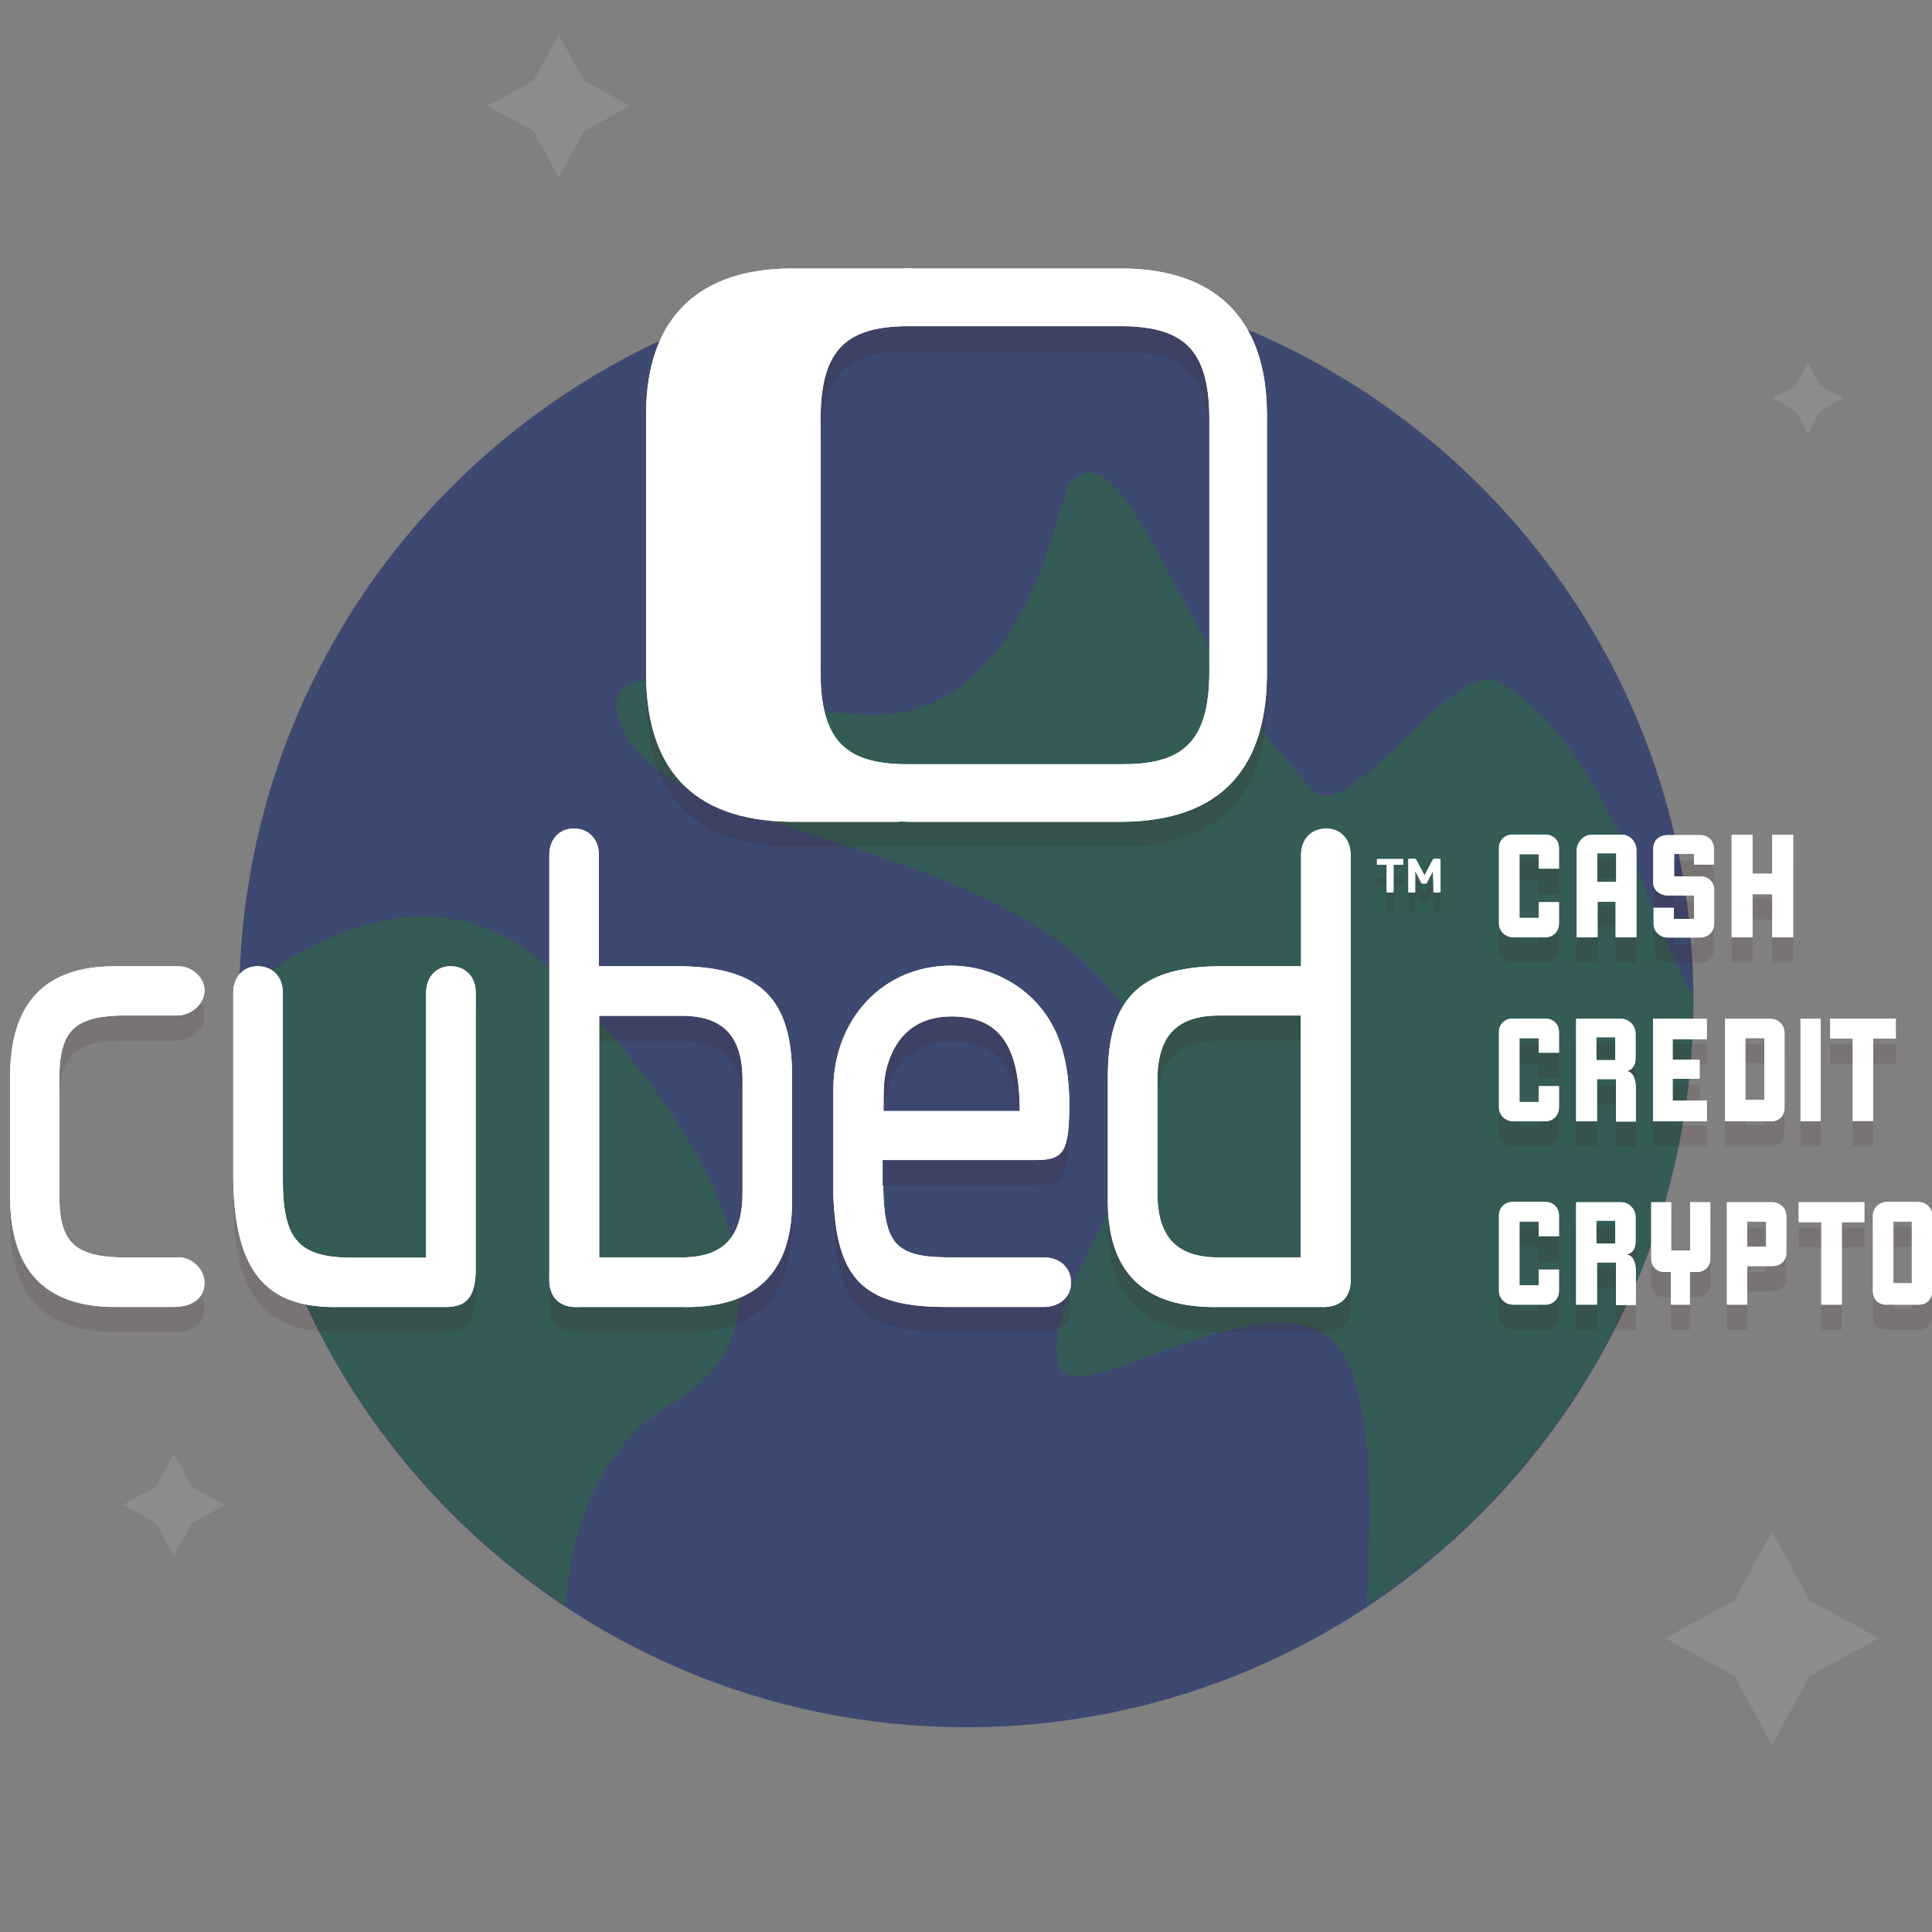 <?xml version="1.0" encoding="utf-8"?>
<!-- Generator: Adobe Illustrator 24.1.1, SVG Export Plug-In . SVG Version: 6.00 Build 0)  -->
<svg version="1.1" id="Layer_1" xmlns="http://www.w3.org/2000/svg" xmlns:xlink="http://www.w3.org/1999/xlink" x="0px" y="0px"
	 viewBox="0 0 651 651" style="enable-background:new 0 0 651 651;" xml:space="preserve">
<rect x="0" y="0" width="651" height="651" fill="#808080" stroke="none"/>
<style type="text/css">
	.st0{opacity:0.6;fill:#122666;}
	.st1{opacity:0.6;fill:#2F6843;}
	.st2{opacity:0.1;}
	.st3{enable-background:new    ;}
	.st4{fill:#FFFFFF;}
	.st5{fill:#3A0000;}
</style>
<g>
	<path class="st0" d="M325.6,582c135.3,0,245-109.7,245-245c0-104.1-65-193.1-156.6-228.5H237.2C145.6,144,80.6,232.9,80.6,337
		C80.6,472.3,190.3,582,325.6,582L325.6,582z"/>
	<path class="st1" d="M570.6,334.8c-7.9-6.3-27.7-84.1-65.5-105c-15.5-8.6-50.1,49.3-62.8,36.2c-45.7-46.9-61.9-123.1-81.3-103.7
		c-5,5-11.2,63.6-52.4,76.6c-34.1,10.7-105.7-27-100.6,1.1c7.4,40.7,108.8,38.9,158.9,85.5c50.3,46.9-17.5,101.1-10.3,133.9
		c3.8,17.3,61.8-25,88.3-10.6c23,12.5,15.1,82.1,15.7,92.1c66.3-43.8,110-119,110-204.5C570.6,335.9,570.6,335.3,570.6,334.8z"/>
	<path class="st1" d="M187.1,328.3c-38.1-38.1-83.8-11.5-106.5,6.5c0,0.6,0,1.1,0,1.7c0,85.4,43.7,160.6,110,204.5
		c1.4-21.6,8.7-52.3,36.6-68.6C273.3,445.6,240.2,381.3,187.1,328.3z"/>
	<g>
		<g id="Layer_1_copy" class="st2">
			<g id="Group_1213_3_" transform="translate(-885 -49.991)">
				<g id="Group_1181_3_" transform="translate(885 49.991)">
					<g id="Group_116_3_" transform="translate(0 351.186)">
						<g class="st3">
							<path class="st4" d="M60-25.6c4.8,0,8.9,3.8,8.9,8.2S64.5-9,59.7-9H40.2C24.7-8.5,19.9-3.4,20,12.8v38
								C19.8,66.9,24.7,72,40.1,72.5h20.1c4.6,0,8.7,4.1,8.7,8.5c0,5.1-3.8,8.2-10.6,8.2H38.7C15,89.2,3.4,76.6,3.4,52V11.6
								c0-24.7,11.6-37.2,35.3-37.2H60z"/>
							<path class="st4" d="M143.6-16.7c0-5.3,3.4-8.9,8.2-8.9c5.1,0,8.5,3.6,8.5,8.9v94.1c-0.3,8.9-3.4,12.1-11.1,11.8h-34.6
								c-24.9,0.7-35.5-11.8-36-42.8v-63.1c0-5.3,3.4-8.9,8.2-8.9c5.1,0,8.5,3.6,8.5,8.9v62.9c0,20.3,5.3,26.4,23.4,26.4h24.9V-16.7
								z"/>
							<path class="st4" d="M229.9-25.6c26.4,0.5,37,11.1,37,37.2V52c0.5,25.6-12.1,38-38,37.2h-33.6c-6.8,0.5-10.6-3.4-10.2-10.2
								V-63.1c0-5.3,3.4-8.9,8.2-8.9c5.1,0,8.5,3.6,8.5,8.9v37.5H229.9z M201.9,72.5h26.8c14.8,0.3,21.5-6.5,21.5-21.7v-38
								c0-15.2-6.8-22-21.5-21.7h-26.8V72.5z"/>
							<path class="st4" d="M297.6,48.3c0.3,19.6,4.1,24,21.5,24.2h32.6c5.3,0,9.2,3.4,9.2,8.5c0,4.8-3.8,8.2-9.2,8.2h-32.9
								c-27.8,0-37-9.2-38-37.7V16.1c0-24,16.9-41.9,39.6-41.9c14.5,0,28.1,8,34.6,20.8c3.4,6.5,5.3,15.5,5.3,25.6
								c0,16.2-1.7,19.1-11.4,19.1h-51.5V48.3z M343.6,23.2c0-22.3-7-31.9-23-31.9c-11.1,0-18.6,5.8-21.7,16.9
								c-1,3.8-1.2,5.8-1.2,15H343.6z"/>
							<path class="st4" d="M438.4-63.1c0-5.3,3.4-8.9,8.5-8.9c4.8,0,8.2,3.6,8.2,8.9V79c0.5,6.8-3.4,10.6-10.2,10.2h-33.6
								c-25.8,0.7-38.5-11.6-38-37.2V11.6c0-26.1,10.6-36.8,37-37.2h28.1V-63.1z M411.6-9C396.8-9.2,390-2.5,390,12.8v38
								c0,15.2,6.8,22,21.5,21.7h26.8V-9H411.6z"/>
						</g>
					</g>
					<path class="st4" d="M375.5,90.5h-33.3c-0.1,0-0.1,0-0.2,0s-0.1,0-0.2,0h-33.3c-1.8-0.1-3.6-0.1-5.3,0c-0.3,0-0.5,0-0.8,0
						h-33.3c-33.5-0.8-51.4,16.5-51.4,49.2v88c0.3,33.3,17.6,49.7,51.4,49.2h33.3c0.4,0,0.7,0,1.1-0.1c1.6,0.1,3.3,0.1,5,0.1h33.3
						c0.1,0,0.1,0,0.2,0s0.1,0,0.2,0h33.3c33.8,0.6,51.1-15.9,51.4-49.2v-88C426.9,107,409,89.7,375.5,90.5z M378.6,257.5h-36.3
						c-0.1,0-0.1,0-0.2,0s-0.1,0-0.2,0h-36.4c-21.5,0-29.4-8.9-29-32.9v-81.8c-0.3-24,7.6-32.7,29-32.9h36.3c0.1,0,0.1,0,0.2,0
						s0.1,0,0.2,0h36.3c21.5,0.3,29.3,8.9,29,32.9v81.8C407.8,248.6,400,257.5,378.6,257.5z"/>
				</g>
				<g class="st3">
					<path class="st4" d="M1405.7,365.8h-10.8c-2.6,0-4.8-2-4.8-4.6v-25.5c0-2.6,2-4.5,4.6-4.5h11c2.6,0,4.6,1.9,4.6,4.5v7h-6.8
						v-4.9h-6.5v21.5h6.5v-5.3h6.8v7.3C1410.2,364,1408.3,365.8,1405.7,365.8z"/>
					<path class="st4" d="M1429.4,365.8v-12h-6.1v12h-7v-29.4c0-2.5,2.3-5.1,4.8-5.1h10.6c2.6,0,4.7,2.5,4.7,5.1v29.4H1429.4z
						 M1429.6,337.5h-6.4v9.6h6.4V337.5z"/>
					<path class="st4" d="M1462.6,361.3c0,2.6-2.1,4.6-4.8,4.6H1447c-2.6,0-4.8-2-4.8-4.6v-5.4h6.8v3.7h6.8v-7.9h-8.9
						c-2.6,0-4.8-1.9-4.8-4v-11.8c0-2.9,2.2-4.5,4.8-4.5h11c2.6,0,4.6,1.9,4.6,4.5v5.4h-6.7v-3.6h-6.7v7.6h8.9
						c2.6,0,4.6,1.9,4.6,4.5L1462.6,361.3L1462.6,361.3z"/>
					<path class="st4" d="M1482.2,365.8v-14.5h-6.7v14.5h-7v-34.5h7v13.1h6.7v-13.1h7v34.5H1482.2z"/>
				</g>
				<g class="st3">
					<path class="st4" d="M1405.7,427.8h-10.8c-2.6,0-4.8-2-4.8-4.6v-25.5c0-2.6,2-4.5,4.6-4.5h11c2.6,0,4.6,1.9,4.6,4.5v7h-6.8
						v-4.9h-6.5v21.5h6.5V416h6.8v7.3C1410.2,425.9,1408.3,427.8,1405.7,427.8z"/>
					<path class="st4" d="M1429.5,427.8v-14.2h-6.4v14.2h-7v-34.5h15.2c2.6,0,4.8,2.3,4.8,4.9v8.5c0,2.5-1.4,4.1-3.3,4.2
						c2.5,0.1,3.4,2.7,3.4,5.7v11.3H1429.5z M1429.3,399.5h-6.4v7.7h6.4V399.5z"/>
					<path class="st4" d="M1442,427.8v-34.5h18.1v6.8h-11.5v7h9.1v6.4h-9.1v7.3h11.5v7L1442,427.8L1442,427.8z"/>
					<path class="st4" d="M1481.9,427.8h-15.6v-34.5h15.2c2.6,0,4.8,2,4.8,4.6v25.5C1486.3,425.9,1484.5,427.8,1481.9,427.8z
						 M1479.5,399.8h-6.4v20.8h6.4V399.8z"/>
					<path class="st4" d="M1491.7,427.8v-34.5h6.8v34.5H1491.7z"/>
					<path class="st4" d="M1516.2,399.9v27.8h-6.9v-27.8h-7.6v-6.7h22.1v6.7H1516.2z"/>
				</g>
				<g class="st3">
					<path class="st4" d="M1405.7,489.6h-10.8c-2.6,0-4.8-2-4.8-4.6v-25.5c0-2.6,2-4.5,4.6-4.5h11c2.6,0,4.6,1.9,4.6,4.5v7h-6.8
						v-4.9h-6.5v21.5h6.5v-5.3h6.8v7.3C1410.2,487.7,1408.3,489.6,1405.7,489.6z"/>
					<path class="st4" d="M1429.5,489.6v-14.2h-6.4v14.2h-7v-34.5h15.2c2.6,0,4.8,2.3,4.8,4.9v8.5c0,2.5-1.4,4.1-3.3,4.2
						c2.5,0.1,3.4,2.7,3.4,5.7v11.3H1429.5z M1429.3,461.3h-6.4v7.7h6.4V461.3z"/>
					<path class="st4" d="M1456.8,478.6h-2.4v11h-6.4v-11h-2.2c-2.6,0-4.4-1.9-4.4-4.5v-19h6.7v16.3h6.4v-16.3h6.8v19
						C1461.3,476.7,1459.4,478.6,1456.8,478.6z"/>
					<path class="st4" d="M1482.4,476.6h-8.7v13h-6.8v-34.5h15.2c2.6,0,4.8,2,4.8,4.6v12.6C1486.9,475.1,1484.5,476.6,1482.4,476.6z
						 M1480.1,461.6h-6.4v8.5h6.4V461.6z"/>
					<path class="st4" d="M1505.6,461.8v27.8h-6.9v-27.8h-7.6v-6.7h22.1v6.7H1505.6z"/>
					<path class="st4" d="M1531.6,489.6h-11.1c-2.6,0-4.4-1.9-4.4-4.5v-25.5c0-2.6,2.1-4.6,4.8-4.6h10.4c2.6,0,4.8,2,4.8,4.6v25.5
						C1536,487.7,1534.2,489.6,1531.6,489.6z M1529.2,461.6h-6.2v20.8h6.2V461.6z"/>
				</g>
			</g>
			<g id="Group_1213_2_" transform="translate(-885 -49.991)">
				<g id="Group_1181_2_" transform="translate(885 49.991)">
					<g id="Group_116_2_" transform="translate(0 351.186)">
						<g class="st3">
							<path class="st5" d="M60-17.2c4.8,0,8.9,3.8,8.9,8.2s-4.4,8.5-9.2,8.5H40.2C24.7-0.1,19.9,5,20,21.2v38
								c-0.3,16.2,4.6,21.3,20.1,21.7h20.1c4.6,0,8.7,4.1,8.7,8.5c0,5.1-3.8,8.2-10.6,8.2H38.7C15,97.7,3.4,85.1,3.4,60.4V20.1
								C3.4-4.6,15-17.2,38.7-17.2C38.7-17.2,60-17.2,60-17.2z"/>
							<path class="st5" d="M143.6-8.3c0-5.3,3.4-8.9,8.2-8.9c5.1,0,8.5,3.6,8.5,8.9v94.1c-0.3,8.9-3.4,12.1-11.1,11.8h-34.6
								c-24.9,0.7-35.5-11.8-36-42.8V-8.3c0-5.3,3.4-8.9,8.2-8.9c5.1,0,8.5,3.6,8.5,8.9v62.9c0,20.3,5.3,26.4,23.4,26.4h24.9V-8.3z"
								/>
							<path class="st5" d="M229.9-17.2c26.4,0.5,37,11.1,37,37.2v40.4c0.5,25.6-12.1,38-38,37.2h-33.6c-6.8,0.5-10.6-3.4-10.2-10.2
								V-54.7c0-5.3,3.4-8.9,8.2-8.9c5.1,0,8.5,3.6,8.5,8.9v37.5C201.9-17.2,229.9-17.2,229.9-17.2z M201.9,81h26.8
								c14.8,0.3,21.5-6.5,21.5-21.7v-38c0-15.2-6.8-22-21.5-21.7h-26.8V81z"/>
							<path class="st5" d="M297.6,56.8c0.3,19.6,4.1,24,21.5,24.2h32.6c5.3,0,9.2,3.4,9.2,8.5c0,4.8-3.8,8.2-9.2,8.2h-32.9
								c-27.8,0-37-9.2-38-37.7V24.6c0-24,16.9-41.9,39.6-41.9c14.5,0,28.1,8,34.6,20.8c3.4,6.5,5.3,15.5,5.3,25.6
								c0,16.2-1.7,19.1-11.4,19.1h-51.5V56.8z M343.6,31.6c0-22.3-7-31.9-23-31.9c-11.1,0-18.6,5.8-21.7,16.9
								c-1,3.8-1.2,5.8-1.2,15H343.6z"/>
							<path class="st5" d="M438.4-54.7c0-5.3,3.4-8.9,8.5-8.9c4.8,0,8.2,3.6,8.2,8.9V87.5c0.5,6.8-3.4,10.6-10.2,10.2h-33.6
								c-25.8,0.7-38.5-11.6-38-37.2V20.1c0-26.1,10.6-36.8,37-37.2h28.1V-54.7z M411.6-0.5C396.8-0.8,390,6,390,21.2v38
								c0,15.2,6.8,22,21.5,21.7h26.8V-0.5H411.6z"/>
						</g>
					</g>
					<path class="st5" d="M375.5,98.9h-33.3c-0.1,0-0.1,0-0.2,0s-0.1,0-0.2,0h-33.3c-1.8-0.1-3.6-0.1-5.3,0c-0.3,0-0.5,0-0.8,0
						h-33.3c-33.5-0.8-51.4,16.5-51.4,49.2v88c0.3,33.3,17.6,49.7,51.4,49.2h33.3c0.4,0,0.7,0,1.1-0.1c1.6,0.1,3.3,0.1,5,0.1h33.3
						c0.1,0,0.1,0,0.2,0s0.1,0,0.2,0h33.3c33.8,0.6,51.1-15.9,51.4-49.2v-88C426.9,115.5,409,98.2,375.5,98.9z M378.6,266h-36.3
						c-0.1,0-0.1,0-0.2,0s-0.1,0-0.2,0h-36.4c-21.5,0-29.4-8.9-29-32.9v-81.8c-0.3-24,7.6-32.7,29-32.9h36.3c0.1,0,0.1,0,0.2,0
						s0.1,0,0.2,0h36.3c21.5,0.3,29.3,8.9,29,32.9V233C407.8,257.1,400,266,378.6,266z"/>
				</g>
				<g class="st3">
					<path class="st5" d="M1405.7,374.3h-10.8c-2.6,0-4.8-2-4.8-4.6v-25.5c0-2.6,2-4.5,4.6-4.5h11c2.6,0,4.6,1.9,4.6,4.5v7h-6.8
						v-4.9h-6.5v21.5h6.5v-5.3h6.8v7.3C1410.2,372.4,1408.3,374.3,1405.7,374.3z"/>
					<path class="st5" d="M1429.4,374.3v-12h-6.1v12h-7v-29.4c0-2.5,2.3-5.1,4.8-5.1h10.6c2.6,0,4.7,2.5,4.7,5.1v29.4H1429.4z
						 M1429.6,346h-6.4v9.6h6.4V346z"/>
					<path class="st5" d="M1462.6,369.8c0,2.6-2.1,4.6-4.8,4.6H1447c-2.6,0-4.8-2-4.8-4.6v-5.4h6.8v3.7h6.8v-7.9h-8.9
						c-2.6,0-4.8-1.9-4.8-4v-11.8c0-2.9,2.2-4.5,4.8-4.5h11c2.6,0,4.6,1.9,4.6,4.5v5.4h-6.7v-3.6h-6.7v7.6h8.9
						c2.6,0,4.6,1.9,4.6,4.5L1462.6,369.8L1462.6,369.8z"/>
					<path class="st5" d="M1482.2,374.3v-14.5h-6.7v14.5h-7v-34.5h7v13.1h6.7v-13.1h7v34.5H1482.2z"/>
				</g>
				<g class="st3">
					<path class="st5" d="M1405.7,436.2h-10.8c-2.6,0-4.8-2-4.8-4.6v-25.5c0-2.6,2-4.5,4.6-4.5h11c2.6,0,4.6,1.9,4.6,4.5v7h-6.8
						v-4.9h-6.5v21.5h6.5v-5.3h6.8v7.3C1410.2,434.3,1408.3,436.2,1405.7,436.2z"/>
					<path class="st5" d="M1429.5,436.2V422h-6.4v14.2h-7v-34.5h15.2c2.6,0,4.8,2.3,4.8,4.9v8.5c0,2.5-1.4,4.1-3.3,4.2
						c2.5,0.1,3.4,2.7,3.4,5.7v11.3H1429.5z M1429.3,408h-6.4v7.7h6.4V408z"/>
					<path class="st5" d="M1442,436.2v-34.5h18.1v6.8h-11.5v7h9.1v6.4h-9.1v7.3h11.5v7L1442,436.2L1442,436.2z"/>
					<path class="st5" d="M1481.9,436.2h-15.6v-34.5h15.2c2.6,0,4.8,2,4.8,4.6v25.5C1486.3,434.3,1484.5,436.2,1481.9,436.2z
						 M1479.5,408.2h-6.4v20.8h6.4V408.2z"/>
					<path class="st5" d="M1491.7,436.2v-34.5h6.8v34.5H1491.7z"/>
					<path class="st5" d="M1516.2,408.4v27.8h-6.9v-27.8h-7.6v-6.7h22.1v6.7H1516.2z"/>
				</g>
				<g class="st3">
					<path class="st5" d="M1405.7,498.1h-10.8c-2.6,0-4.8-2-4.8-4.6v-25.5c0-2.6,2-4.5,4.6-4.5h11c2.6,0,4.6,1.9,4.6,4.5v7h-6.8
						v-4.9h-6.5v21.5h6.5v-5.3h6.8v7.3C1410.2,496.2,1408.3,498.1,1405.7,498.1z"/>
					<path class="st5" d="M1429.5,498.1v-14.2h-6.4v14.2h-7v-34.5h15.2c2.6,0,4.8,2.3,4.8,4.9v8.5c0,2.5-1.4,4.1-3.3,4.2
						c2.5,0.1,3.4,2.7,3.4,5.7v11.3H1429.5z M1429.3,469.8h-6.4v7.7h6.4V469.8z"/>
					<path class="st5" d="M1456.8,487.1h-2.4v11h-6.4v-11h-2.2c-2.6,0-4.4-1.9-4.4-4.5v-19h6.7v16.3h6.4v-16.3h6.8v19
						C1461.3,485.2,1459.4,487.1,1456.8,487.1z"/>
					<path class="st5" d="M1482.4,485.1h-8.7v13h-6.8v-34.5h15.2c2.6,0,4.8,2,4.8,4.6v12.6C1486.9,483.5,1484.5,485.1,1482.4,485.1z
						 M1480.1,470.1h-6.4v8.5h6.4V470.1z"/>
					<path class="st5" d="M1505.6,470.3v27.8h-6.9v-27.8h-7.6v-6.7h22.1v6.7H1505.6z"/>
					<path class="st5" d="M1531.6,498.1h-11.1c-2.6,0-4.4-1.9-4.4-4.5v-25.5c0-2.6,2.1-4.6,4.8-4.6h10.4c2.6,0,4.8,2,4.8,4.6v25.5
						C1536,496.2,1534.2,498.1,1531.6,498.1z M1529.2,470.1h-6.2v20.8h6.2V470.1z"/>
				</g>
			</g>
		</g>
		<g id="Layer_1_1_">
			<g id="Group_1213" transform="translate(-885 -49.991)">
				<g id="Group_1181" transform="translate(885 49.991)">
					<g id="Group_116" transform="translate(0 351.186)">
						<g class="st3">
							<path class="st4" d="M60-25.6c4.8,0,8.9,3.8,8.9,8.2S64.5-9,59.7-9H40.2C24.7-8.5,19.9-3.4,20,12.8v38
								C19.8,66.9,24.7,72,40.1,72.5h20.1c4.6,0,8.7,4.1,8.7,8.5c0,5.1-3.8,8.2-10.6,8.2H38.7C15,89.2,3.4,76.6,3.4,52V11.6
								c0-24.7,11.6-37.2,35.3-37.2H60z"/>
							<path class="st4" d="M143.6-16.7c0-5.3,3.4-8.9,8.2-8.9c5.1,0,8.5,3.6,8.5,8.9v94.1c-0.3,8.9-3.4,12.1-11.1,11.8h-34.6
								c-24.9,0.7-35.5-11.8-36-42.8v-63.1c0-5.3,3.4-8.9,8.2-8.9c5.1,0,8.5,3.6,8.5,8.9v62.9c0,20.3,5.3,26.4,23.4,26.4h24.9V-16.7
								z"/>
							<path class="st4" d="M229.9-25.6c26.4,0.5,37,11.1,37,37.2V52c0.5,25.6-12.1,38-38,37.2h-33.6c-6.8,0.5-10.6-3.4-10.2-10.2
								V-63.1c0-5.3,3.4-8.9,8.2-8.9c5.1,0,8.5,3.6,8.5,8.9v37.5H229.9z M201.9,72.5h26.8c14.8,0.3,21.5-6.5,21.5-21.7v-38
								c0-15.2-6.8-22-21.5-21.7h-26.8V72.5z"/>
							<path class="st4" d="M297.6,48.3c0.3,19.6,4.1,24,21.5,24.2h32.6c5.3,0,9.2,3.4,9.2,8.5c0,4.8-3.8,8.2-9.2,8.2h-32.9
								c-27.8,0-37-9.2-38-37.7V16.1c0-24,16.9-41.9,39.6-41.9c14.5,0,28.1,8,34.6,20.8c3.4,6.5,5.3,15.5,5.3,25.6
								c0,16.2-1.7,19.1-11.4,19.1h-51.5V48.3z M343.6,23.2c0-22.3-7-31.9-23-31.9c-11.1,0-18.6,5.8-21.7,16.9
								c-1,3.8-1.2,5.8-1.2,15H343.6z"/>
							<path class="st4" d="M438.4-63.1c0-5.3,3.4-8.9,8.5-8.9c4.8,0,8.2,3.6,8.2,8.9V79c0.5,6.8-3.4,10.6-10.2,10.2h-33.6
								c-25.8,0.7-38.5-11.6-38-37.2V11.6c0-26.1,10.6-36.8,37-37.2h28.1V-63.1z M411.6-9C396.8-9.2,390-2.5,390,12.8v38
								c0,15.2,6.8,22,21.5,21.7h26.8V-9H411.6z"/>
						</g>
					</g>
					<path class="st4" d="M375.5,90.5h-33.3c-0.1,0-0.1,0-0.2,0s-0.1,0-0.2,0h-33.3c-1.8-0.1-3.6-0.1-5.3,0c-0.3,0-0.5,0-0.8,0
						h-33.3c-33.5-0.8-51.4,16.5-51.4,49.2v88c0.3,33.3,17.6,49.7,51.4,49.2h33.3c0.4,0,0.7,0,1.1-0.1c1.6,0.1,3.3,0.1,5,0.1h33.3
						c0.1,0,0.1,0,0.2,0s0.1,0,0.2,0h33.3c33.8,0.6,51.1-15.9,51.4-49.2v-88C426.9,107,409,89.7,375.5,90.5z M378.6,257.5h-36.3
						c-0.1,0-0.1,0-0.2,0s-0.1,0-0.2,0h-36.4c-21.5,0-29.4-8.9-29-32.9v-81.8c-0.3-24,7.6-32.7,29-32.9h36.3c0.1,0,0.1,0,0.2,0
						s0.1,0,0.2,0h36.3c21.5,0.3,29.3,8.9,29,32.9v81.8C407.8,248.6,400,257.5,378.6,257.5z"/>
				</g>
				<g class="st3">
					<path class="st4" d="M1405.7,365.8h-10.8c-2.6,0-4.8-2-4.8-4.6v-25.5c0-2.6,2-4.5,4.6-4.5h11c2.6,0,4.6,1.9,4.6,4.5v7h-6.8
						v-4.9h-6.5v21.5h6.5v-5.3h6.8v7.3C1410.2,364,1408.3,365.8,1405.7,365.8z"/>
					<path class="st4" d="M1429.4,365.8v-12h-6.1v12h-7v-29.4c0-2.5,2.3-5.1,4.8-5.1h10.6c2.6,0,4.7,2.5,4.7,5.1v29.4H1429.4z
						 M1429.6,337.5h-6.4v9.6h6.4V337.5z"/>
					<path class="st4" d="M1462.6,361.3c0,2.6-2.1,4.6-4.8,4.6H1447c-2.6,0-4.8-2-4.8-4.6v-5.4h6.8v3.7h6.8v-7.9h-8.9
						c-2.6,0-4.8-1.9-4.8-4v-11.8c0-2.9,2.2-4.5,4.8-4.5h11c2.6,0,4.6,1.9,4.6,4.5v5.4h-6.7v-3.6h-6.7v7.6h8.9
						c2.6,0,4.6,1.9,4.6,4.5L1462.6,361.3L1462.6,361.3z"/>
					<path class="st4" d="M1482.2,365.8v-14.5h-6.7v14.5h-7v-34.5h7v13.1h6.7v-13.1h7v34.5H1482.2z"/>
				</g>
				<g class="st3">
					<path class="st4" d="M1405.7,427.8h-10.8c-2.6,0-4.8-2-4.8-4.6v-25.5c0-2.6,2-4.5,4.6-4.5h11c2.6,0,4.6,1.9,4.6,4.5v7h-6.8
						v-4.9h-6.5v21.5h6.5V416h6.8v7.3C1410.2,425.9,1408.3,427.8,1405.7,427.8z"/>
					<path class="st4" d="M1429.5,427.8v-14.2h-6.4v14.2h-7v-34.5h15.2c2.6,0,4.8,2.3,4.8,4.9v8.5c0,2.5-1.4,4.1-3.3,4.2
						c2.5,0.1,3.4,2.7,3.4,5.7v11.3H1429.5z M1429.3,399.5h-6.4v7.7h6.4V399.5z"/>
					<path class="st4" d="M1442,427.8v-34.5h18.1v6.8h-11.5v7h9.1v6.4h-9.1v7.3h11.5v7L1442,427.8L1442,427.8z"/>
					<path class="st4" d="M1481.9,427.8h-15.6v-34.5h15.2c2.6,0,4.8,2,4.8,4.6v25.5C1486.3,425.9,1484.5,427.8,1481.9,427.8z
						 M1479.5,399.8h-6.4v20.8h6.4V399.8z"/>
					<path class="st4" d="M1491.7,427.8v-34.5h6.8v34.5H1491.7z"/>
					<path class="st4" d="M1516.2,399.9v27.8h-6.9v-27.8h-7.6v-6.7h22.1v6.7H1516.2z"/>
				</g>
				<g class="st3">
					<path class="st4" d="M1405.7,489.6h-10.8c-2.6,0-4.8-2-4.8-4.6v-25.5c0-2.6,2-4.5,4.6-4.5h11c2.6,0,4.6,1.9,4.6,4.5v7h-6.8
						v-4.9h-6.5v21.5h6.5v-5.3h6.8v7.3C1410.2,487.7,1408.3,489.6,1405.7,489.6z"/>
					<path class="st4" d="M1429.5,489.6v-14.2h-6.4v14.2h-7v-34.5h15.2c2.6,0,4.8,2.3,4.8,4.9v8.5c0,2.5-1.4,4.1-3.3,4.2
						c2.5,0.1,3.4,2.7,3.4,5.7v11.3H1429.5z M1429.3,461.3h-6.4v7.7h6.4V461.3z"/>
					<path class="st4" d="M1456.8,478.6h-2.4v11h-6.4v-11h-2.2c-2.6,0-4.4-1.9-4.4-4.5v-19h6.7v16.3h6.4v-16.3h6.8v19
						C1461.3,476.7,1459.4,478.6,1456.8,478.6z"/>
					<path class="st4" d="M1482.4,476.6h-8.7v13h-6.8v-34.5h15.2c2.6,0,4.8,2,4.8,4.6v12.6C1486.9,475.1,1484.5,476.6,1482.4,476.6z
						 M1480.1,461.6h-6.4v8.5h6.4V461.6z"/>
					<path class="st4" d="M1505.6,461.8v27.8h-6.9v-27.8h-7.6v-6.7h22.1v6.7H1505.6z"/>
					<path class="st4" d="M1531.6,489.6h-11.1c-2.6,0-4.4-1.9-4.4-4.5v-25.5c0-2.6,2.1-4.6,4.8-4.6h10.4c2.6,0,4.8,2,4.8,4.6v25.5
						C1536,487.7,1534.2,489.6,1531.6,489.6z M1529.2,461.6h-6.2v20.8h6.2V461.6z"/>
				</g>
			</g>
			<g id="Group_1213_1_" transform="translate(-885 -49.991)">
				<g id="Group_1181_1_" transform="translate(885 49.991)">
					<g id="Group_116_1_" transform="translate(0 351.186)">
						<g class="st3">
							<path class="st4" d="M60-25.6c4.8,0,8.9,3.8,8.9,8.2S64.5-9,59.7-9H40.2C24.7-8.5,19.9-3.4,20,12.8v38
								C19.8,66.9,24.7,72,40.1,72.5h20.1c4.6,0,8.7,4.1,8.7,8.5c0,5.1-3.8,8.2-10.6,8.2H38.7C15,89.2,3.4,76.6,3.4,52V11.6
								c0-24.7,11.6-37.2,35.3-37.2H60z"/>
							<path class="st4" d="M143.6-16.7c0-5.3,3.4-8.9,8.2-8.9c5.1,0,8.5,3.6,8.5,8.9v94.1c-0.3,8.9-3.4,12.1-11.1,11.8h-34.6
								c-24.9,0.7-35.5-11.8-36-42.8v-63.1c0-5.3,3.4-8.9,8.2-8.9c5.1,0,8.5,3.6,8.5,8.9v62.9c0,20.3,5.3,26.4,23.4,26.4h24.9V-16.7
								z"/>
							<path class="st4" d="M229.9-25.6c26.4,0.5,37,11.1,37,37.2V52c0.5,25.6-12.1,38-38,37.2h-33.6c-6.8,0.5-10.6-3.4-10.2-10.2
								V-63.1c0-5.3,3.4-8.9,8.2-8.9c5.1,0,8.5,3.6,8.5,8.9v37.5H229.9z M201.9,72.5h26.8c14.8,0.3,21.5-6.5,21.5-21.7v-38
								c0-15.2-6.8-22-21.5-21.7h-26.8V72.5z"/>
							<path class="st4" d="M297.6,48.3c0.3,19.6,4.1,24,21.5,24.2h32.6c5.3,0,9.2,3.4,9.2,8.5c0,4.8-3.8,8.2-9.2,8.2h-32.9
								c-27.8,0-37-9.2-38-37.7V16.1c0-24,16.9-41.9,39.6-41.9c14.5,0,28.1,8,34.6,20.8c3.4,6.5,5.3,15.5,5.3,25.6
								c0,16.2-1.7,19.1-11.4,19.1h-51.5V48.3z M343.6,23.2c0-22.3-7-31.9-23-31.9c-11.1,0-18.6,5.8-21.7,16.9
								c-1,3.8-1.2,5.8-1.2,15H343.6z"/>
							<path class="st4" d="M438.4-63.1c0-5.3,3.4-8.9,8.5-8.9c4.8,0,8.2,3.6,8.2,8.9V79c0.5,6.8-3.4,10.6-10.2,10.2h-33.6
								c-25.8,0.7-38.5-11.6-38-37.2V11.6c0-26.1,10.6-36.8,37-37.2h28.1V-63.1z M411.6-9C396.8-9.2,390-2.5,390,12.8v38
								c0,15.2,6.8,22,21.5,21.7h26.8V-9H411.6z"/>
						</g>
					</g>
					<path class="st4" d="M375.5,90.5h-33.3c-0.1,0-0.1,0-0.2,0s-0.1,0-0.2,0h-33.3c-1.8-0.1-3.6-0.1-5.3,0c-0.3,0-0.5,0-0.8,0
						h-33.3c-33.5-0.8-51.4,16.5-51.4,49.2v88c0.3,33.3,17.6,49.7,51.4,49.2h33.3c0.4,0,0.7,0,1.1-0.1c1.6,0.1,3.3,0.1,5,0.1h33.3
						c0.1,0,0.1,0,0.2,0s0.1,0,0.2,0h33.3c33.8,0.6,51.1-15.9,51.4-49.2v-88C426.9,107,409,89.7,375.5,90.5z M378.6,257.5h-36.3
						c-0.1,0-0.1,0-0.2,0s-0.1,0-0.2,0h-36.4c-21.5,0-29.4-8.9-29-32.9v-81.8c-0.3-24,7.6-32.7,29-32.9h36.3c0.1,0,0.1,0,0.2,0
						s0.1,0,0.2,0h36.3c21.5,0.3,29.3,8.9,29,32.9v81.8C407.8,248.6,400,257.5,378.6,257.5z"/>
				</g>
				<g class="st3">
					<path class="st4" d="M1405.7,365.8h-10.8c-2.6,0-4.8-2-4.8-4.6v-25.5c0-2.6,2-4.5,4.6-4.5h11c2.6,0,4.6,1.9,4.6,4.5v7h-6.8
						v-4.9h-6.5v21.5h6.5v-5.3h6.8v7.3C1410.2,364,1408.3,365.8,1405.7,365.8z"/>
					<path class="st4" d="M1429.4,365.8v-12h-6.1v12h-7v-29.4c0-2.5,2.3-5.1,4.8-5.1h10.6c2.6,0,4.7,2.5,4.7,5.1v29.4H1429.4z
						 M1429.6,337.5h-6.4v9.6h6.4V337.5z"/>
					<path class="st4" d="M1462.6,361.3c0,2.6-2.1,4.6-4.8,4.6H1447c-2.6,0-4.8-2-4.8-4.6v-5.4h6.8v3.7h6.8v-7.9h-8.9
						c-2.6,0-4.8-1.9-4.8-4v-11.8c0-2.9,2.2-4.5,4.8-4.5h11c2.6,0,4.6,1.9,4.6,4.5v5.4h-6.7v-3.6h-6.7v7.6h8.9
						c2.6,0,4.6,1.9,4.6,4.5L1462.6,361.3L1462.6,361.3z"/>
					<path class="st4" d="M1482.2,365.8v-14.5h-6.7v14.5h-7v-34.5h7v13.1h6.7v-13.1h7v34.5H1482.2z"/>
				</g>
				<g class="st3">
					<path class="st4" d="M1405.7,427.8h-10.8c-2.6,0-4.8-2-4.8-4.6v-25.5c0-2.6,2-4.5,4.6-4.5h11c2.6,0,4.6,1.9,4.6,4.5v7h-6.8
						v-4.9h-6.5v21.5h6.5V416h6.8v7.3C1410.2,425.9,1408.3,427.8,1405.7,427.8z"/>
					<path class="st4" d="M1429.5,427.8v-14.2h-6.4v14.2h-7v-34.5h15.2c2.6,0,4.8,2.3,4.8,4.9v8.5c0,2.5-1.4,4.1-3.3,4.2
						c2.5,0.1,3.4,2.7,3.4,5.7v11.3H1429.5z M1429.3,399.5h-6.4v7.7h6.4V399.5z"/>
					<path class="st4" d="M1442,427.8v-34.5h18.1v6.8h-11.5v7h9.1v6.4h-9.1v7.3h11.5v7L1442,427.8L1442,427.8z"/>
					<path class="st4" d="M1481.9,427.8h-15.6v-34.5h15.2c2.6,0,4.8,2,4.8,4.6v25.5C1486.3,425.9,1484.5,427.8,1481.9,427.8z
						 M1479.5,399.8h-6.4v20.8h6.4V399.8z"/>
					<path class="st4" d="M1491.7,427.8v-34.5h6.8v34.5H1491.7z"/>
					<path class="st4" d="M1516.2,399.9v27.8h-6.9v-27.8h-7.6v-6.7h22.1v6.7H1516.2z"/>
				</g>
				<g class="st3">
					<path class="st4" d="M1405.7,489.6h-10.8c-2.6,0-4.8-2-4.8-4.6v-25.5c0-2.6,2-4.5,4.6-4.5h11c2.6,0,4.6,1.9,4.6,4.5v7h-6.8
						v-4.9h-6.5v21.5h6.5v-5.3h6.8v7.3C1410.2,487.7,1408.3,489.6,1405.7,489.6z"/>
					<path class="st4" d="M1429.5,489.6v-14.2h-6.4v14.2h-7v-34.5h15.2c2.6,0,4.8,2.3,4.8,4.9v8.5c0,2.5-1.4,4.1-3.3,4.2
						c2.5,0.1,3.4,2.7,3.4,5.7v11.3H1429.5z M1429.3,461.3h-6.4v7.7h6.4V461.3z"/>
					<path class="st4" d="M1456.8,478.6h-2.4v11h-6.4v-11h-2.2c-2.6,0-4.4-1.9-4.4-4.5v-19h6.7v16.3h6.4v-16.3h6.8v19
						C1461.3,476.7,1459.4,478.6,1456.8,478.6z"/>
					<path class="st4" d="M1482.4,476.6h-8.7v13h-6.8v-34.5h15.2c2.6,0,4.8,2,4.8,4.6v12.6C1486.9,475.1,1484.5,476.6,1482.4,476.6z
						 M1480.1,461.6h-6.4v8.5h6.4V461.6z"/>
					<path class="st4" d="M1505.6,461.8v27.8h-6.9v-27.8h-7.6v-6.7h22.1v6.7H1505.6z"/>
					<path class="st4" d="M1531.6,489.6h-11.1c-2.6,0-4.4-1.9-4.4-4.5v-25.5c0-2.6,2.1-4.6,4.8-4.6h10.4c2.6,0,4.8,2,4.8,4.6v25.5
						C1536,487.7,1534.2,489.6,1531.6,489.6z M1529.2,461.6h-6.2v20.8h6.2V461.6z"/>
				</g>
			</g>
		</g>
		<g class="st2">
			<path class="st5" d="M467.2,297.8H464c-0.1-0.5-0.1-1.4,0-2h8.8c0.1,0.6,0.1,1.4,0,2h-3.2v9.3c-0.7,0.1-1.8,0.1-2.4,0
				L467.2,297.8L467.2,297.8z"/>
			<path class="st5" d="M482.8,300l-2.1,4c-0.6,0.1-1.1,0.1-1.7,0l-2.1-4.1v7.1c-0.7,0.1-1.7,0.1-2.4,0v-11.3c0.7-0.1,1.9-0.1,2.6,0
				l2.9,5.5l2.9-5.5c0.7-0.1,1.8-0.1,2.5,0v11.3c-0.7,0.1-1.8,0.1-2.4,0L482.8,300L482.8,300z"/>
		</g>
		<g>
			<path class="st4" d="M467.2,291.4H464c-0.1-0.5-0.1-1.4,0-2h8.8c0.1,0.6,0.1,1.4,0,2h-3.2v9.3c-0.7,0.1-1.8,0.1-2.4,0
				L467.2,291.4L467.2,291.4z"/>
			<path class="st4" d="M482.8,293.7l-2.1,4c-0.6,0.1-1.1,0.1-1.7,0l-2.1-4.1v7.1c-0.7,0.1-1.7,0.1-2.4,0v-11.3
				c0.7-0.1,1.9-0.1,2.6,0l2.9,5.5l2.9-5.5c0.7-0.1,1.8-0.1,2.5,0v11.3c-0.7,0.1-1.8,0.1-2.4,0L482.8,293.7L482.8,293.7z"/>
		</g>
	</g>
</g>
<g class="st2">
	<path class="st4" d="M597.1,516l-12.7,23.3L561.1,552l23.3,12.7l12.7,23.3l12.7-23.3l23.3-12.7l-23.3-12.7L597.1,516z"/>
	<path class="st4" d="M188.3,11.7l-8.5,15.5l-15.5,8.5l15.5,8.5l8.5,15.5l8.5-15.5l15.5-8.5l-15.5-8.5L188.3,11.7z"/>
	<path class="st4" d="M609.2,122.2l-4.2,7.8l-7.8,4.2l7.8,4.2l4.2,7.8l4.2-7.8l7.8-4.2l-7.8-4.2L609.2,122.2z"/>
	<path class="st4" d="M58.6,489.9L52.5,501l-11.1,6.1l11.1,6.1l6.1,11.1l6.1-11.1l11.1-6.1L64.6,501L58.6,489.9z"/>
</g>
</svg>
